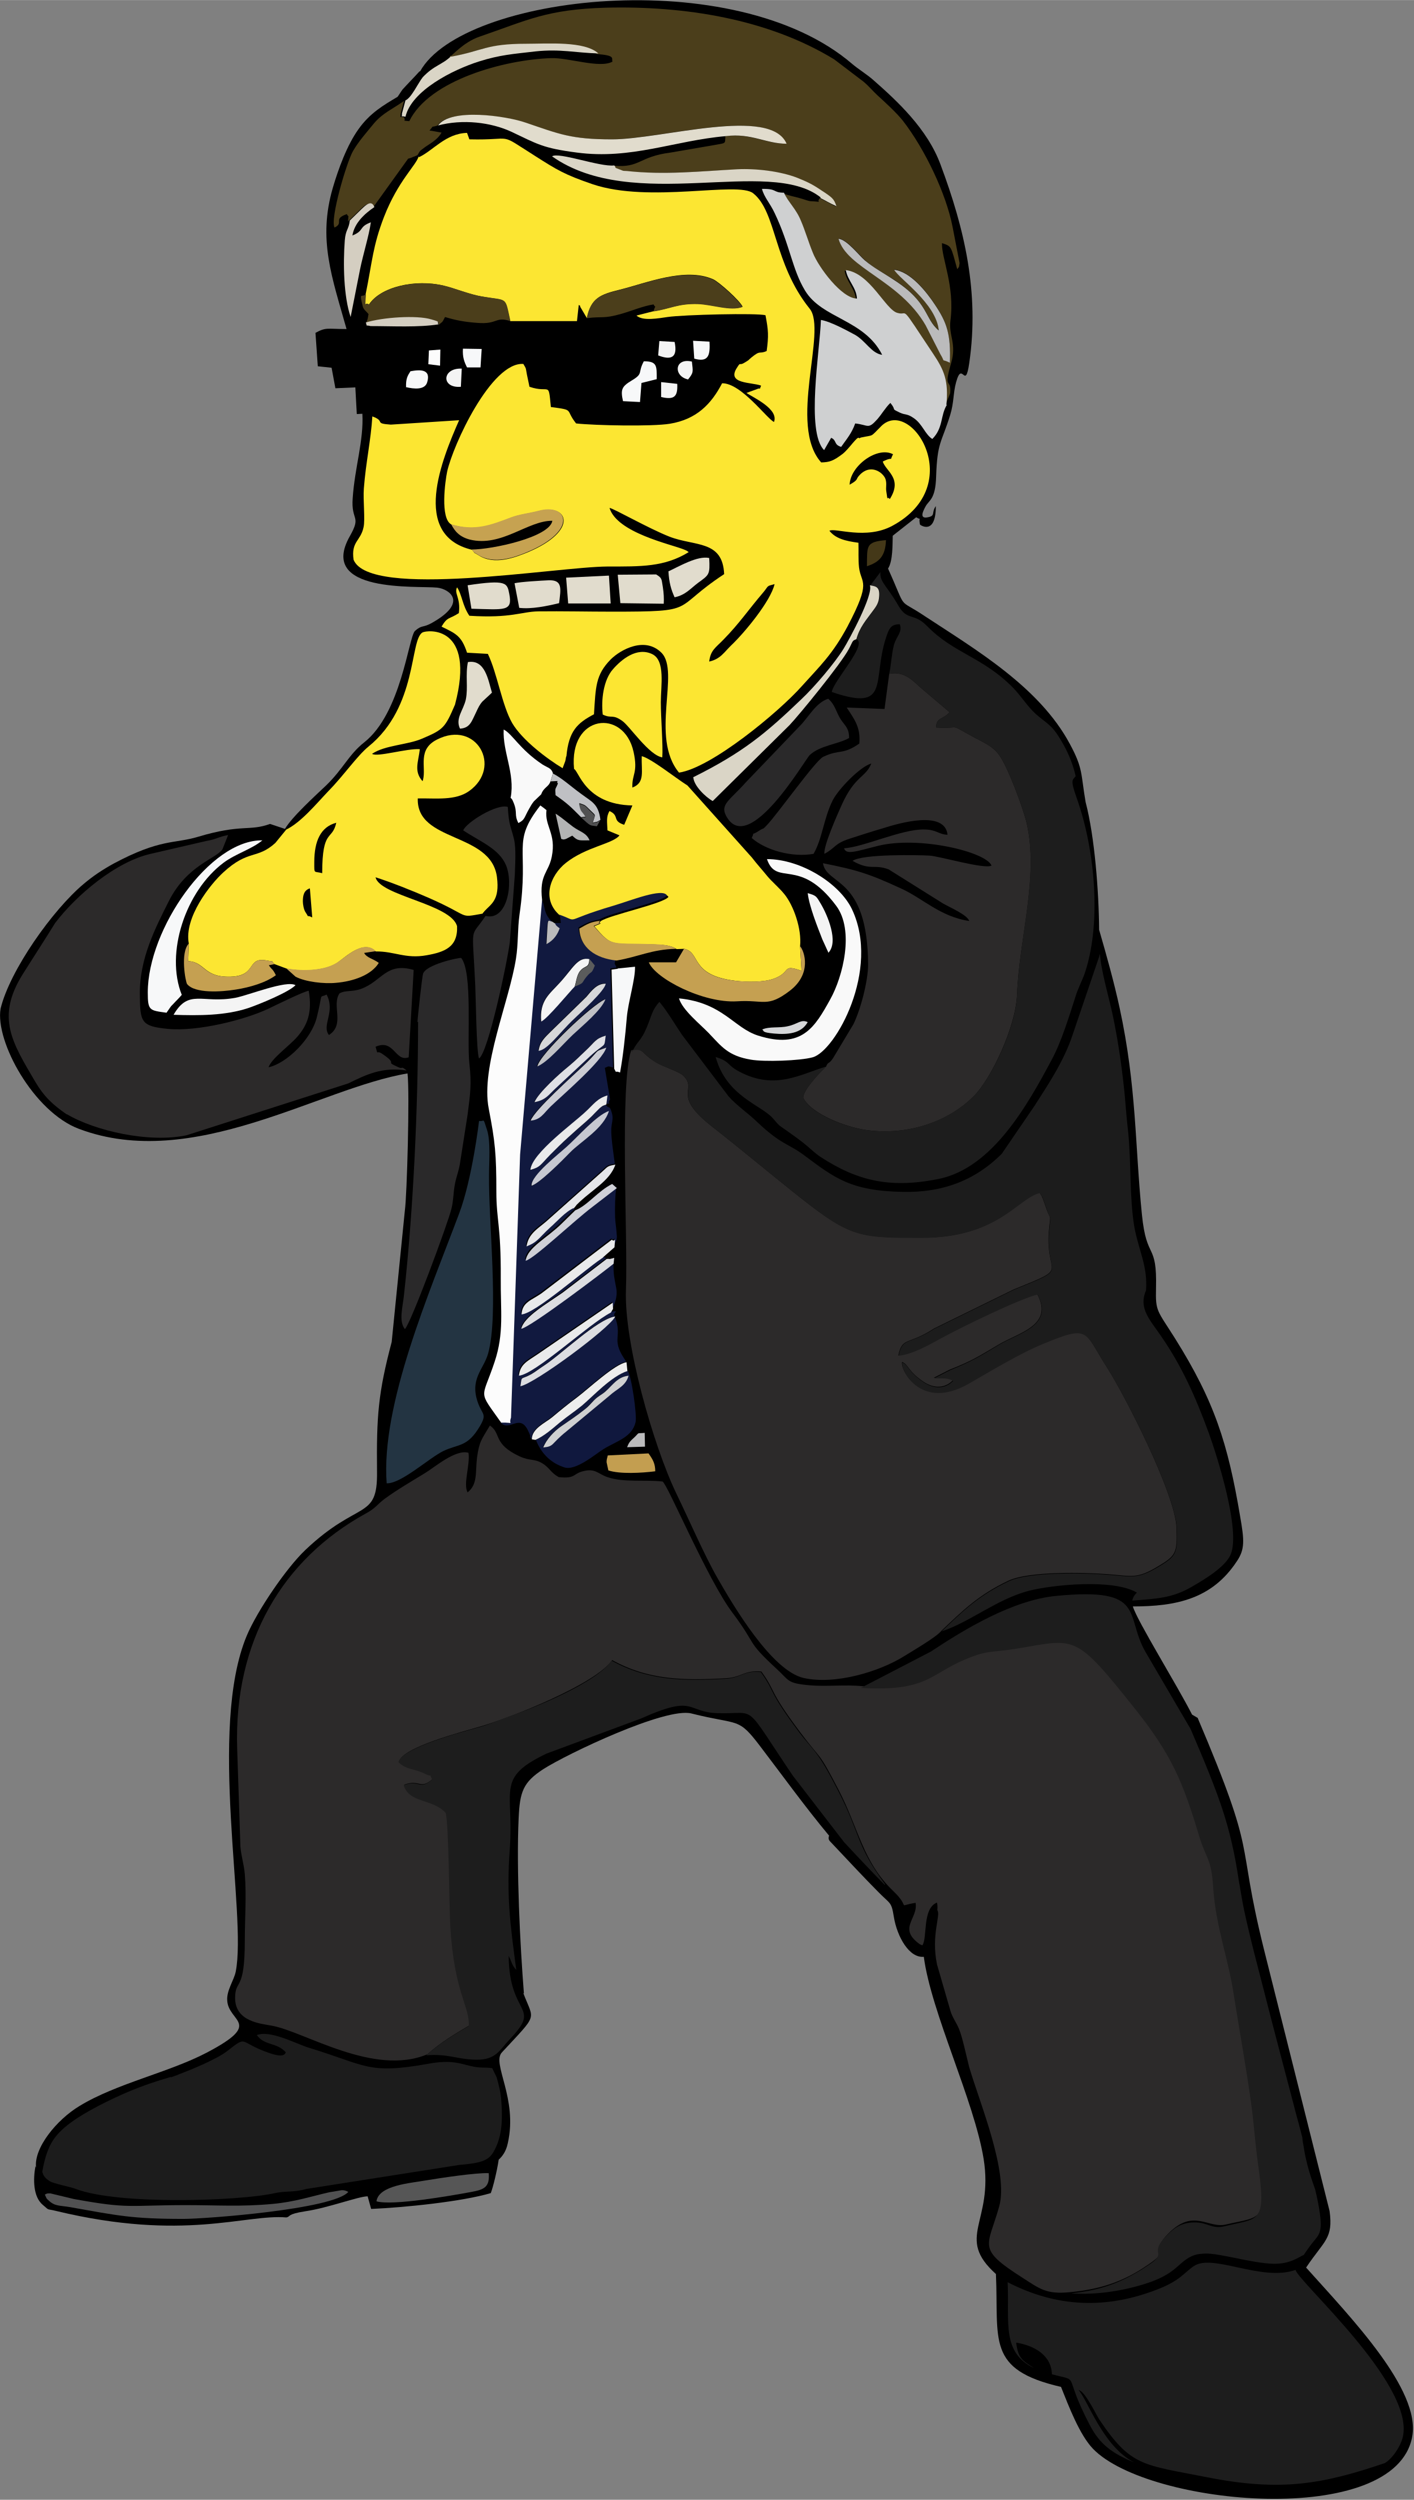<?xml version="1.0" encoding="UTF-8"?>
<!DOCTYPE svg PUBLIC "-//W3C//DTD SVG 1.1//EN" "http://www.w3.org/Graphics/SVG/1.1/DTD/svg11.dtd">
<!-- Creator: CorelDRAW -->
<svg xmlns="http://www.w3.org/2000/svg" xml:space="preserve" width="42.795mm" height="75.657mm" version="1.1" style="shape-rendering:geometricPrecision; text-rendering:geometricPrecision; image-rendering:optimizeQuality; fill-rule:evenodd; clip-rule:evenodd"
viewBox="0 0 48.23 85.26"
 xmlns:xlink="http://www.w3.org/1999/xlink"
 xmlns:xodm="http://www.corel.com/coreldraw/odm/2003">
 <rect x="0" y="0" width="48.23" height="85.26" fill="#808080" stroke="none"/>
 <defs>
  <style type="text/css">
   <![CDATA[
    .fil0 {fill:black}
    .fil12 {fill:#10183E}
    .fil6 {fill:#11193F}
    .fil5 {fill:#1C1C1C}
    .fil3 {fill:#1D1D1D}
    .fil7 {fill:#233442}
    .fil9 {fill:#2A292A}
    .fil1 {fill:#2C2A2A}
    .fil35 {fill:#443818}
    .fil4 {fill:#4B3E1B}
    .fil17 {fill:#515152}
    .fil19 {fill:#565656}
    .fil36 {fill:#5B5C5C}
    .fil34 {fill:#B3B4B4}
    .fil20 {fill:#BBBBBC}
    .fil29 {fill:#BFC0C4}
    .fil27 {fill:#C39E50}
    .fil14 {fill:#C5A051}
    .fil18 {fill:#C6A251}
    .fil30 {fill:#C6C8D1}
    .fil31 {fill:#CBCCD3}
    .fil8 {fill:#CFD0D1}
    .fil28 {fill:#CFD0D7}
    .fil22 {fill:#D4CEC1}
    .fil33 {fill:#D6D7D9}
    .fil16 {fill:#DAD5C6}
    .fil26 {fill:#DCDDE1}
    .fil32 {fill:#DFE0E5}
    .fil13 {fill:#E1DCCD}
    .fil25 {fill:#E5E6E9}
    .fil24 {fill:#E9EAEB}
    .fil23 {fill:#EDEDED}
    .fil21 {fill:#F4F4F4}
    .fil15 {fill:#F7F8F9}
    .fil11 {fill:#F9F9F9}
    .fil2 {fill:#FCE632}
    .fil10 {fill:#FCFCFC}
   ]]>
  </style>
 </defs>
 <g id="Camada_x0020_1">
  <g id="_2015437118896">
   <path class="fil0" d="M1.23 73.93c-0.08,-0.67 0.7,-1.63 1.48,-2.1 1.26,-0.77 3.04,-1.14 4.34,-1.82 1.96,-1.03 0.73,-1.03 0.7,-1.79 -0.02,-0.34 0.23,-0.68 0.29,-0.97 0.39,-1.95 -0.96,-8.28 0.38,-11.47 0.35,-0.83 1.34,-2.3 2.01,-2.93 1.81,-1.71 2.45,-0.99 2.43,-2.65 -0.02,-1.91 0.04,-2.69 0.5,-4.43l0.45 -4.49c0.07,-0.5 0.17,-3.99 0.09,-4.67 -3,0.5 -7.31,3.36 -11.21,1.89 -1.54,-0.58 -2.86,-2.98 -2.67,-4.1 0.32,-1.32 1.79,-3.38 2.83,-4.25 0.33,-0.28 0.65,-0.49 1.03,-0.7 1.59,-0.85 2.07,-0.67 2.87,-0.91 1.5,-0.45 1.75,-0.18 2.46,-0.44l0.51 0.17c0.23,-0.4 1.02,-1.12 1.4,-1.48 0.59,-0.57 0.77,-1.05 1.3,-1.47 1.26,-0.99 1.51,-3.55 1.73,-3.8 0.25,-0.22 0.26,-0.1 0.57,-0.27 1.29,-0.72 0.58,-1.17 0.19,-1.21 -0.69,-0.07 -4.08,0.2 -2.98,-1.75 0.41,-0.72 0.04,-0.51 0.1,-1.3 0.07,-1.05 0.38,-1.96 0.33,-2.88l-0.19 0.01c-0.02,-0.3 -0.03,-0.61 -0.05,-0.91 -0.23,0.01 -0.45,0.02 -0.68,0.03 -0.04,-0.23 -0.09,-0.47 -0.13,-0.7 -0.16,-0.02 -0.31,-0.03 -0.47,-0.05 -0.03,-0.38 -0.05,-0.76 -0.08,-1.14 0.37,-0.2 0.39,-0.13 1.06,-0.13 -0.5,-1.78 -0.98,-3.05 -0.47,-4.81 0.19,-0.65 0.49,-1.47 0.88,-2.01 0.39,-0.55 0.86,-0.82 1.33,-1.1 0.06,-0.08 0.11,-0.17 0.17,-0.25 0.19,-0.21 0.39,-0.41 0.58,-0.62l0.02 0c1.44,-2.6 10.72,-3.71 14.74,-0.25 0.2,0.17 0.52,0.37 0.71,0.54 0.82,0.72 1.85,1.67 2.3,2.89 0.82,2.19 1.33,4.37 0.98,6.77 -0.14,0.97 -0.24,-0.12 -0.45,0.66 -0.1,0.36 -0.07,0.69 -0.2,1.11 -0.3,0.97 -0.44,0.91 -0.48,2.1 -0.02,0.79 -0.25,0.81 -0.36,1.02 -0.07,0.13 -0.24,0.44 0.08,0.37 0.27,-0.05 0.11,-0.16 0.27,-0.38 0,1.02 -0.54,0.64 -0.54,0.63 -0.07,-0.34 0.1,-0.11 -0.13,-0.25l-0.8 0.63c-0.01,0.28 0.01,0.86 -0.16,1.12 0.68,1.51 0.28,0.97 1.25,1.62 1.75,1.15 3.91,2.42 4.95,4.36 0.46,0.85 0.37,1.01 0.54,1.99 0.31,1.18 0.45,3.06 0.46,4.35 0.26,0.9 0.51,1.79 0.7,2.67 0.58,2.68 0.52,4.68 0.76,7.05 0.16,1.59 0.52,0.91 0.48,2.51 -0.02,0.8 0.04,0.74 0.65,1.71 1.34,2.14 1.8,3.57 2.22,6.07 0.14,0.81 0.17,1.12 -0.12,1.54 -0.84,1.27 -2.05,1.53 -3.54,1.53 0.15,0.5 1.49,2.65 2.02,3.69l0.19 0.11c2.08,4.9 1.29,3.96 2.25,7.85l2.25 8.97c0.13,0.95 -0.18,1 -0.8,1.93 1.52,1.7 3.91,4.16 3.62,5.76 -0.56,3.15 -9,2.38 -10.89,0.42 -0.46,-0.48 -0.83,-1.46 -1.09,-2.11 -2.56,-0.59 -2.12,-1.59 -2.22,-3.85 -1.4,-1.26 -0.07,-1.76 -0.42,-3.93 -0.32,-1.98 -1.79,-4.99 -2.04,-6.89 -0.5,0.05 -0.91,-0.69 -1.02,-1.35 -0.09,-0.56 -0.11,-0.42 -0.58,-0.91 -0.36,-0.36 -0.98,-1.02 -1.6,-1.68 -0.05,-0.05 -0.06,-0.12 -0.03,-0.19 -0.84,-1.01 -1.61,-2.08 -2.32,-3.01 -0.8,-1.06 -0.71,-0.74 -2.38,-1.16 -0.88,-0.22 -4.24,1.38 -5.05,1.9 -0.69,0.45 -0.8,0.77 -0.84,1.68 -0.08,1.72 0.05,4.33 0.18,5.97l-0.02 -0.01c0.36,0.96 0.53,0.66 -0.73,2.02 -0.36,0.38 0.55,1.56 0.2,3.1 -0.06,0.28 -0.18,0.44 -0.31,0.56 -0.06,0.4 -0.19,0.93 -0.27,1.14 -0.98,0.29 -2.93,0.49 -4.08,0.54l-0.12 -0.43c-0.31,-0 -1.36,0.4 -2.13,0.51 -0.64,0.1 -0.49,0.18 -0.64,0.21 -1.4,-0.12 -3.49,0.83 -7.85,-0.22 -0.37,-0.09 -0.21,-0 -0.45,-0.2 -0.35,-0.28 -0.34,-0.9 -0.26,-1.33z"/>
   <path class="fil1" d="M14.56 70.08c0.45,-0.41 0.99,-0.73 1.45,-1 0.03,-0.7 -0.5,-1.12 -0.63,-3.37 -0.04,-0.69 -0.05,-3.55 -0.16,-3.9 -0.45,-0.49 -1.25,-0.32 -1.43,-0.94 0.53,-0.2 0.54,0.19 0.97,-0.2 -0.13,-0.27 0.06,-0.04 -0.24,-0.19 -0.36,-0.18 -0.66,-0.13 -0.91,-0.4 0.13,-0.49 2.11,-1 2.79,-1.2 1.03,-0.3 3.92,-1.44 4.48,-2.26 1.23,0.68 2.41,0.7 3.87,0.62 0.56,-0.03 0.61,-0.28 1.22,-0.23 0.52,0.72 0.21,0.58 1.3,2.04 0.81,1.08 0.61,0.61 1.34,2.01 0.67,1.29 0.82,2.44 1.85,3.43 0.65,0.62 0.07,0.52 0.77,0.41 0.09,0.55 -0.62,0.86 0.14,1.41l0.09 0.04c0.18,-0.25 -0.01,-1.26 0.5,-1.46 0.02,0.1 0.02,0.18 0.01,0.26 0.13,0.16 -0.22,0.84 -0.01,1.85l0.46 1.59c0.06,0.21 0.21,0.41 0.29,0.61 0.12,0.29 0.24,0.88 0.35,1.31 0.37,1.25 1.35,3.59 1.02,4.75 -0.39,1.39 -0.78,1.42 0.8,2.43 0.58,0.37 0.8,0.57 1.61,0.49 1.16,-0.11 1.95,-0.41 2.83,-1.05 0.54,-0.4 -0.1,-0.32 0.54,-0.96 0.86,-0.86 1.34,-0.15 1.96,-0.3 1.19,-0.28 1.44,-0.06 1.13,-2.19 -0.1,-0.68 -0.14,-1.3 -0.22,-1.96 -0.15,-1.19 -0.41,-2.55 -0.6,-3.76 -0.19,-1.21 -0.62,-2.3 -0.7,-3.64 -0.07,-0.99 -0.24,-0.95 -0.47,-1.73 -0.57,-1.87 -0.94,-2.79 -2.19,-4.36 -2.08,-2.6 -2.01,-2.4 -4.04,-2.06 -0.93,0.15 -0.97,0.03 -1.81,0.39 -1.15,0.49 -1.27,1.08 -3.51,0.95 -0.59,-0.06 -1.2,0.02 -1.79,-0.03 -0.79,-0.07 -0.69,-0.16 -1.13,-0.56 -1.07,-0.99 -0.64,-0.76 -1.51,-1.92 -0.85,-1.13 -2.21,-4.38 -2.38,-4.47 -0.61,-0.07 -1.32,0.04 -1.88,-0.15 -0.32,-0.11 -0.41,-0.3 -0.8,-0.21 -0.4,0.09 -0.26,0.27 -0.86,0.21 -0.29,-0.16 -0.3,-0.31 -0.56,-0.47 -0.28,-0.17 -0.41,-0.07 -0.78,-0.24 -0.92,-0.43 -0.61,-0.78 -1.01,-1.05 -0.29,0.49 -0.36,0.53 -0.44,1.1 -0.06,0.5 0.03,0.9 -0.32,1.18 -0.16,-0.28 0.09,-0.93 0.03,-1.35 -0.44,-0.13 -1.15,0.49 -1.48,0.69 -0.39,0.24 -0.96,0.57 -1.38,0.88 -0.28,0.21 -0.29,0.31 -0.66,0.51 -2.81,1.55 -4.49,4.34 -4.37,8.02l0.11 3.34c0.03,0.33 0.12,0.59 0.15,0.93 0.06,0.73 0,1.53 0,2.27 0,1.76 -0.32,1.3 -0.33,1.93 -0.02,0.84 0.89,0.9 1.25,0.97 1.12,0.2 3.48,1.75 5.32,0.97z"/>
   <path class="fil1" d="M32.11 55.62c0.7,-0.66 1.25,-1.22 2.29,-1.71 0.71,-0.33 2.61,-0.28 3.38,-0.22 0.82,0.06 0.99,0.17 1.69,-0.25 0.64,-0.38 0.69,-0.46 0.66,-1.33 -0.04,-1.15 -1.75,-4.5 -2.37,-5.47 -0.81,-1.26 -0.58,-1.5 -2.2,-0.82 -0.83,0.34 -1.76,0.91 -2.52,1.35 -1.65,0.95 -2.35,-0.49 -2.27,-0.72 0.23,0.1 0.18,0.3 0.72,0.67 0.37,0.25 0.74,0.23 1.01,-0.04 -0.19,-0.12 -0.37,-0.08 -0.65,-0.09l0.55 -0.28c0.74,-0.29 0.95,-0.43 1.66,-0.85 0.68,-0.41 1.89,-0.65 1.32,-1.72 -0.63,0.16 -2.53,1.08 -3.3,1.5 -0.4,0.22 -0.96,0.54 -1.44,0.59 0.14,-0.65 0.33,-0.34 1.22,-0.92l2.71 -1.33c2.05,-0.83 1.02,-0.39 1.22,-2.14 0.05,-0.45 0.04,-0.23 -0.09,-0.59l-0.13 -0.37c-0.01,-0.02 -0.03,-0.05 -0.03,-0.07l-0.08 -0.13c-0.75,0.17 -1.42,1.54 -4.03,1.53 -2.06,-0 -2.4,0 -4.1,-1.34 -1.05,-0.83 -2.07,-1.69 -3.02,-2.43 -1.45,-1.13 -0.48,-1.25 -1.01,-1.76 -0.13,-0.13 -0.68,-0.3 -0.91,-0.44 -0.56,-0.33 -0.41,-0.51 -0.86,-0.42 -0.4,1.16 -0.11,6.45 -0.18,8.16 -0.07,1.83 0.94,5.33 1.71,6.94 0.47,0.97 0.95,2.09 1.4,2.88 0.56,0.98 1.86,3.18 2.95,3.43 1.07,0.24 2.58,-0.21 3.44,-0.75 0.27,-0.17 1.1,-0.65 1.26,-0.86z"/>
   <path class="fil2" d="M24.19 22.56c0.05,-0.39 0.21,-0.46 0.49,-0.75 0.54,-0.55 0.86,-1.03 1.34,-1.59 0.22,-0.26 0.1,-0.22 0.4,-0.3 -0.13,0.57 -1,1.63 -1.47,2.08 -0.26,0.25 -0.37,0.47 -0.75,0.56zm5.92 -6.82c0.1,0.33 0.69,0.57 0.24,1.28 -0.1,-0.13 -0.06,0.15 -0.12,-0.27 -0.02,-0.13 0.02,-0.24 -0.02,-0.39 -0.05,-0.21 -0.47,-0.56 -0.86,-0.19 -0.2,0.19 -0.02,0.16 -0.37,0.36 0.02,-0.64 0.94,-1.32 1.48,-1.04 -0.15,0.3 0.07,0.04 -0.35,0.25zm-15.83 -10.41c-0.08,0.3 -0.7,0.83 -1.18,2.06 -0.39,1.01 -0.4,1.53 -0.63,2.65 -0.03,0.58 -0.03,0.21 0.11,0.35 0.4,-0.62 1.6,-0.88 2.55,-0.65 0.35,0.08 0.88,0.3 1.3,0.37 0.89,0.16 0.78,-0.02 0.97,0.84l2.28 -0 0.06 -0.55c0.05,0.02 0.05,0.03 0.05,0.06l0.23 0.39c0.14,-0.7 0.47,-0.81 1.11,-0.97 0.9,-0.22 2.23,-0.78 3.19,-0.36 0.19,0.08 0.92,0.73 1.01,0.94 -0.41,0.15 -1.01,-0.08 -1.52,-0.1 -0.68,-0.02 -0.96,0.17 -1.51,0.25l-0.59 0.15c0.21,0.2 0.77,0.09 1.06,0.05 0.54,-0.08 3.07,-0.14 3.34,-0.06 0.1,0.52 0.11,0.7 0.04,1.22 -0.27,0.12 -0.19,-0.05 -0.52,0.22 -0.16,0.13 -0.01,0.04 -0.24,0.18 -0.2,0.12 -0.11,-0.06 -0.26,0.18 -0.35,0.55 0.51,0.48 0.83,0.6 -0.09,0.21 0.05,0.03 -0.17,0.13l-0.33 0.12c0.24,0.16 1.11,0.55 0.94,0.99 -0.24,-0.11 -1.12,-1.33 -1.77,-1.32 -0.37,0.71 -0.87,1.23 -1.78,1.38 -0.6,0.1 -2.56,0.06 -3.2,-0.01 -0.39,-0.49 -0.03,-0.45 -0.86,-0.56 -0.09,-0.91 -0.02,-0.45 -0.73,-0.69l-0.09 -0.43c-0.04,-0.21 -0.01,-0.17 -0.12,-0.35 -1.09,-0.07 -2.4,2.76 -2.6,3.68 -0.06,0.29 -0.25,1.6 0.15,1.8 0.81,0.25 1.36,0.02 2.02,-0.23 0.31,-0.12 0.65,-0.15 0.95,-0.23 1.01,-0.27 1.39,0.66 -0.36,1.4 -0.46,0.19 -1.15,0.45 -1.68,0.11 -0.29,-0.18 -0.06,-0 -0.23,-0.19 -2.1,-0.5 -1.02,-3.1 -0.44,-4.42l-2.33 0.15c-0.6,-0.04 -0.16,-0.11 -0.63,-0.28 -0.05,0.82 -0.22,1.55 -0.29,2.46 -0.03,0.4 0.05,1.06 -0.01,1.32 -0.1,0.48 -0.43,0.48 -0.34,1.11 0.55,1.35 6.92,0.24 8.66,0.23 1.15,-0 1.94,0.02 2.77,-0.49 -0.05,-0.04 -0.04,-0.04 -0.16,-0.09 -0.44,-0.18 -2.29,-0.57 -2.54,-1.42 0.16,0.03 1.33,0.7 2.04,0.98 0.87,0.34 1.82,0.11 1.87,1.28 -1.84,1.21 -0.83,1.28 -3.82,1.28 -0.83,-0 -1.69,-0.02 -2.52,-0.01 -0.59,0.01 -0.91,0.24 -2.35,0.15 -0.24,-0.35 -0.25,-0.72 -0.42,-0.97 -0.11,0.21 0.13,0.36 0.06,0.88 -0.34,0.22 -0.38,0.11 -0.59,0.46 0.49,0.24 0.68,0.31 0.87,0.89l0.71 0.04c0.32,0.66 0.48,1.75 0.83,2.36 0.34,0.58 1.19,1.22 1.72,1.54l0.09 -0.24c0.02,-0.07 0.02,-0.15 0.04,-0.17 0.08,-0.86 0.37,-1.13 0.94,-1.43 0.06,-0.93 0.05,-1.34 0.57,-1.87 0.34,-0.34 1.17,-0.79 1.73,-0.23 0.65,0.65 -0.4,2.88 0.6,4.09 1.1,-0.16 3.4,-2.06 4.19,-2.95 0.61,-0.68 1.04,-1.07 1.56,-2.04 0.83,-1.58 0.46,-1.43 0.39,-2.01 -0.03,-0.27 -0.01,-0.56 -0.02,-0.84 -0.44,-0.06 -0.78,-0.14 -0.99,-0.41 0.19,-0.11 1.25,0.32 2.15,-0.17 2.57,-1.39 0.63,-4.4 -0.38,-3.4 -0.4,0.4 -0.23,0.29 -0.69,0.39 -0.02,0 -0.06,0.04 -0.07,0.02 -0.05,-0.09 -0.34,0.37 -0.56,0.54 -0.33,0.25 -0.45,0.28 -0.73,0.29 -1.14,-1.27 0.21,-4.49 -0.39,-5.24 -1.24,-1.54 -1.13,-3.31 -1.93,-3.94 -0.52,-0.42 -3.53,0.35 -5.48,-0.31 -0.96,-0.33 -1.2,-0.48 -1.97,-0.97 -1.31,-0.83 -0.65,-0.52 -2.23,-0.56l-0.08 -0.22c-0.73,0.02 -1.15,0.6 -1.64,0.83z"/>
   <path class="fil3" d="M30.19 64.27c-1.01,-1.37 -0.83,-1.7 -1.6,-3.19 -0.22,-0.42 -0.36,-0.7 -0.6,-1.07 -0.24,-0.37 -0.48,-0.59 -0.74,-0.94 -1.09,-1.46 -0.78,-1.32 -1.3,-2.04 -0.6,-0.06 -0.66,0.2 -1.22,0.23 -1.45,0.08 -2.63,0.06 -3.87,-0.62 -0.52,0.76 -2.64,1.61 -3.49,1.9 -0.34,0.12 -0.62,0.25 -0.99,0.36 -0.68,0.19 -2.66,0.71 -2.79,1.2 0.25,0.26 0.55,0.22 0.91,0.4 0.29,0.15 0.1,-0.08 0.24,0.19 -0.43,0.39 -0.44,-0.01 -0.97,0.2 0.19,0.62 0.98,0.45 1.43,0.94 0.11,0.35 0.12,3.21 0.16,3.9 0.14,2.26 0.66,2.68 0.63,3.37 -0.46,0.27 -1,0.59 -1.45,1 0.75,-0.06 1.05,0.14 1.7,0.15 0.68,0.01 0.8,-0.33 1.14,-0.69 1.12,-1.17 -0.01,-0.76 -0.03,-2.85 0.11,0.2 0.09,0.29 0.26,0.48 -0.21,-1.58 -0.34,-2.52 -0.22,-4.16 0.14,-1.99 -0.49,-2.39 1.25,-3.22l3.23 -1.2c1.86,-0.83 1.52,-0.22 2.59,-0.18 1.41,0.05 0.84,-0.45 2.58,2.13l1.75 2.27c0.54,0.58 1.06,1.13 1.39,1.46z"/>
   <path class="fil3" d="M44.47 76.91c0.12,-0.18 0.24,-0.35 0.35,-0.48l0.04 -0.05c0.14,-0.17 0.24,-0.3 0.16,-0.88 -0.03,-0.22 -0.08,-0.49 -0.16,-0.82 -0.15,-0.42 -0.31,-0.91 -0.39,-1.44 -0.02,-0.11 -0.04,-0.22 -0.05,-0.34 -0.07,-0.28 -0.15,-0.58 -0.24,-0.9l-0.05 -0.2c-0.22,-0.84 -0.48,-1.82 -0.73,-2.78 -0.24,-0.94 -0.47,-1.82 -0.63,-2.45 -0.16,-0.64 -0.26,-1.07 -0.33,-1.4 -0.07,-0.33 -0.11,-0.59 -0.16,-0.89l-0.01 -0.04c-0.09,-0.6 -0.22,-1.4 -0.51,-2.33 -0.28,-0.9 -0.71,-1.91 -1.15,-2.94l-1.54 -2.63c-0.72,-1.26 0.06,-2.21 -3.04,-1.91 -1.48,0.14 -3.12,1.13 -4.28,1.9l-2.39 1.24c2.24,0.13 2.36,-0.46 3.51,-0.95 0.84,-0.36 0.88,-0.24 1.81,-0.39 2.03,-0.34 1.97,-0.54 4.04,2.06 1.25,1.57 1.63,2.49 2.19,4.36 0.24,0.78 0.41,0.73 0.47,1.73 0.09,1.34 0.52,2.43 0.7,3.64 0.19,1.21 0.44,2.57 0.6,3.76 0.09,0.67 0.13,1.28 0.22,1.96 0.31,2.12 0.06,1.9 -1.13,2.19 -0.45,0.11 -0.56,-0.14 -1.05,-0.13 -0.44,0.01 -0.68,0.2 -0.91,0.43 -0.65,0.65 -0,0.56 -0.54,0.96l-0.21 0.14c-0.15,0.1 -0.17,0.11 -0.31,0.19 -0.7,0.41 -1.36,0.61 -2.22,0.7 0.43,0.03 0.91,0.01 1.37,-0.06 0.55,-0.08 1.06,-0.22 1.43,-0.36 0.5,-0.19 0.74,-0.41 0.93,-0.58 0.08,-0.07 0.15,-0.13 0.23,-0.18 0.15,-0.1 0.31,-0.16 0.5,-0.17 0.18,-0.02 0.39,0 0.66,0.05 0.15,0.03 0.33,0.06 0.52,0.1 0.43,0.09 0.9,0.18 1.25,0.19 0.47,0.01 0.74,-0.13 1,-0.28z"/>
   <path class="fil3" d="M36.79 81.52c0.21,0.02 0.58,0.81 0.71,1.01 1.08,1.61 1.49,1.53 3.66,1.96 2.53,0.5 3.95,0.24 6.07,-0.48 0.23,-0.12 0.57,-0.58 0.63,-0.95 0.32,-1.8 -3.57,-5.23 -3.67,-5.64 -1.16,0.41 -2.83,-0.57 -3.47,-0.13 -0.34,0.23 -0.46,0.49 -1.23,0.79 -1.76,0.69 -3.45,0.62 -5.12,-0.24 0.06,1.39 -0.21,2.39 0.9,2.93 -0.39,-0.26 -0.54,-0.32 -0.61,-0.87 0.62,0.1 1.2,0.43 1.22,1.08 1.02,0.27 0.33,-0.11 1.29,1.73 0.35,0.67 0.76,0.96 1.52,1.28 -1.09,-0.56 -1.6,-2.17 -1.91,-2.48z"/>
   <path class="fil4" d="M32.4 12.36c-0.35,-0.17 -0.11,0.05 -0.33,-0.3l-0.5 -0.98c-0.89,-1.54 -2.69,-1.94 -2.97,-2.95 0.29,0.03 0.7,0.56 0.9,0.74 0.3,0.27 0.64,0.44 1,0.67 1.19,0.78 1.02,1.3 1.52,1.72 -0.08,-0.91 -1.36,-1.77 -1.52,-2.07 0.56,0.06 1.11,0.77 1.37,1.16 0.44,0.66 0.56,1.05 0.53,2zm-18.41 -6.97l0.25 -0.1c0.1,-0.16 0.04,-0.11 0.21,-0.24 0.18,-0.14 0.46,-0.26 0.61,-0.53l-0.33 -0.06 -0.08 -0.01c0.17,-0.2 0.02,-0.09 0.27,-0.17 0.42,-0.6 2.32,-0.32 2.99,-0.1 1.15,0.39 1.55,0.57 2.95,0.57 1.69,0 5.41,-1.14 5.95,0.15 -0.71,0 -1.2,-0.37 -2.07,-0.26 -0.01,0.27 0.03,0.23 -0.35,0.3l-1.51 0.26c-1.11,0.14 -1.03,0.53 -1.95,0.45 0.11,0.11 -0.08,0.04 0.22,0.15 0.13,0.05 0.08,0.03 0.21,0.04 1.29,0.13 2.49,0 3.77,-0.06 0.66,-0.03 1.47,0.06 2.04,0.29 0.32,0.13 0.5,0.21 0.78,0.4 0.43,0.28 0.47,0.3 0.56,0.57 -0.21,-0.1 -0.37,-0.2 -0.55,-0.28 -0.14,0.17 0.16,0.12 -0.3,0.1 -0.08,-0 -0.22,-0.06 -0.33,-0.09 -0.27,-0.08 -0.37,-0.08 -0.63,-0.18 0.14,0.32 0.41,0.53 0.58,0.96 0.14,0.35 0.26,0.75 0.41,1.1 0.2,0.48 0.98,1.54 1.5,1.55 -0.03,-0.37 -0.33,-0.61 -0.38,-0.97 0.83,0.1 1.35,1.35 1.76,1.46 0.41,0.11 0.02,-0.41 1.23,1.41 0.36,0.55 0.52,0.91 0.44,1.73l0.17 -0.42c0.05,-0.54 -0.25,-0.08 0.03,-1.02 0.2,-0.68 -0.09,-0.93 -0.02,-1.47 0.15,-1.17 -0.31,-2.12 -0.29,-2.63 0.33,0.11 0.3,0.09 0.52,0.89 0.08,-0.12 0.05,-0.02 0.08,-0.21l-0.24 -1.24c-0.22,-1.13 -0.94,-2.64 -1.69,-3.61 -0.23,-0.29 -0.64,-0.66 -0.88,-0.88 -0.15,-0.14 -0.31,-0.33 -0.47,-0.46l-1 -0.76c-2.26,-1.38 -5.11,-1.83 -7.8,-1.76 -2.01,0.06 -2.64,0.42 -4.3,0.99 -0.55,0.19 -0.95,0.67 -0.97,0.65 -0.01,-0.02 -0.04,0.03 -0.05,0.05 1.08,-0.2 1.19,-0.44 2.55,-0.44 0.76,0 2,-0.1 2.47,0.33 0.66,0.05 0.5,0.14 0.54,0.26 -0.43,0.24 -1.5,-0.14 -2.09,-0.12 -1.59,0.05 -4.16,0.75 -4.84,2.15 -0.28,-0.03 -0.1,0.02 -0.18,-0.13 -0.22,-0.06 -0.1,0.09 -0.12,-0.11l0.12 -0.45c-0.41,0.29 -0.72,0.41 -1.02,0.76 -0.27,0.33 -0.53,0.62 -0.72,0.95 -0.21,0.36 -0.79,2.31 -0.63,2.61 0.34,-0.17 -0.07,-0.29 0.42,-0.46 0.07,0.15 0.06,-0.06 0.04,0.25l0.41 -0.4c0.15,-0.14 0.34,-0.33 0.44,-0.07l1.2 -1.67z"/>
   <path class="fil5" d="M21.54 35.83c0.45,-0.09 0.3,0.09 0.86,0.42 0.23,0.14 0.78,0.3 0.91,0.44 0.52,0.51 -0.44,0.63 1.01,1.76 0.95,0.74 1.97,1.6 3.02,2.43 1.7,1.35 2.04,1.34 4.1,1.34 2.61,0 3.28,-1.36 4.03,-1.53l0.08 0.13c0.01,0.02 0.02,0.05 0.03,0.07l0.13 0.37c0.12,0.36 0.14,0.14 0.09,0.59 -0.21,1.75 0.83,1.31 -1.22,2.14l-2.71 1.33c-0.89,0.57 -1.08,0.27 -1.22,0.92 0.48,-0.05 1.04,-0.37 1.44,-0.59 0.77,-0.42 2.67,-1.34 3.3,-1.5 0.57,1.07 -0.64,1.31 -1.32,1.72 -0.7,0.42 -0.92,0.56 -1.66,0.86l-0.55 0.28c0.28,0.01 0.46,-0.03 0.65,0.09 -0.27,0.27 -0.64,0.29 -1.01,0.04 -0.54,-0.37 -0.5,-0.57 -0.72,-0.67 -0.08,0.23 0.62,1.67 2.27,0.72 0.77,-0.44 1.7,-1.01 2.52,-1.35 1.62,-0.67 1.39,-0.44 2.2,0.82 0.62,0.97 2.33,4.32 2.37,5.47 0.03,0.87 -0.02,0.95 -0.66,1.33 -0.7,0.41 -0.87,0.31 -1.69,0.25 -0.76,-0.06 -2.67,-0.11 -3.38,0.22 -1.04,0.49 -1.59,1.04 -2.29,1.71 0.95,-0.31 1.87,-1.09 2.96,-1.38 0.81,-0.21 2.9,-0.42 3.7,0.06 -0.13,0.11 -0.15,0.24 -0.16,0.27 0.84,-0.06 1.38,-0.09 2.03,-0.47 0.4,-0.23 1.16,-0.68 1.33,-1.11 0.34,-0.83 -0.47,-3.36 -0.74,-4.11 -0.47,-1.29 -0.94,-2.32 -1.63,-3.32 -0.37,-0.55 -0.79,-0.95 -0.52,-1.57 0.06,-0.84 -0.25,-1.35 -0.4,-2.17 -0.17,-1.04 -0.1,-2.16 -0.21,-3.24 -0.03,-0.27 -0.06,-0.55 -0.08,-0.82 -0.02,-0.25 -0.04,-0.5 -0.07,-0.75 -0.09,-0.83 -0.21,-1.62 -0.38,-2.43 -0.12,-0.56 -0.4,-1.52 -0.43,-2.06 -0.01,0.02 -0.02,0.03 -0.02,0.06l-0.92 2.71c-0.3,0.9 -0.85,1.71 -1.29,2.4l-1.12 1.64c-0.93,0.93 -2.05,1.33 -3.38,1.3 -1.77,-0.03 -2.33,-0.48 -3.35,-1.24 -0.56,-0.42 -0.79,-0.36 -1.62,-1.15 -0.3,-0.29 -0.7,-0.56 -0.97,-0.87l-1.59 -2.1c-0.26,-0.39 -0.54,-0.86 -0.77,-1.12 -0.25,0.28 -0.26,0.46 -0.41,0.82 -0.22,0.55 -0.33,0.48 -0.52,0.89z"/>
   <path class="fil1" d="M28.17 36.38c-0.02,0.02 -0.05,0.02 -0.05,0.05 -0.01,0.03 -0.04,0.04 -0.05,0.05 -0.19,0.19 -0.7,0.74 -0.67,0.97 0.29,0.55 1.44,0.99 2.14,1.09 1.42,0.2 2.81,-0.28 3.68,-1.16 0.57,-0.57 1.42,-2.32 1.47,-3.45 0.07,-1.93 0.75,-4.01 0.33,-5.85 -0.12,-0.52 -0.65,-1.94 -0.94,-2.33 -0.23,-0.32 -0.56,-0.44 -0.94,-0.65 -0.81,-0.44 -0.3,-0.24 -1.21,-0.29 0.01,-0.36 0.22,-0.25 0.46,-0.52l-0.92 -0.78c-0.3,-0.25 -0.59,-0.64 -1.14,-0.53l-0.16 1.2 -1.29 -0.05c0.26,0.4 0.48,0.67 0.43,1.23 -0.58,0.4 -0.66,0.18 -1.23,0.45 -0.27,0.13 -1.54,1.93 -1.93,2.34 -0.15,0.16 -0.08,0.07 -0.24,0.17 -0.36,0.24 -0.13,-0.03 -0.27,0.26 0.48,0.42 1.38,0.67 2.11,0.54 0.3,-0.52 0.34,-1.19 0.65,-1.82 0.19,-0.38 0.94,-1.16 1.32,-1.26 -0.2,0.49 -0.56,0.41 -1.01,1.41 -0.14,0.31 -0.63,1.41 -0.59,1.67 0.39,-0.21 0.33,-0.34 0.84,-0.51 0.34,-0.11 0.77,-0.25 1.15,-0.36 0.56,-0.18 2.12,-0.63 2.21,0.22 -0.31,-0.01 -0.37,-0.18 -0.8,-0.18 -0.75,-0.02 -2.09,0.61 -2.73,0.64 0.07,0.24 0.42,0.1 1.15,-0.08 1.4,-0.35 3.69,0.2 3.88,0.67 -0.23,0.14 -1.8,-0.33 -2.13,-0.34 -0.37,-0.02 -2.27,-0.06 -2.61,0.18 0.62,0.35 0.72,0.1 1.23,0.29l1.85 1.16c0.26,0.15 0.83,0.39 0.9,0.6 -0.98,-0.14 -1.6,-0.78 -2.31,-1.1 -1.1,-0.51 -1.52,-0.64 -2.68,-0.87 0.12,0.77 1.52,0.43 1.54,3.45 0,0.58 -0.26,1.55 -0.5,2.04l-0.69 1.15c-0.16,0.25 -0.17,0.09 -0.26,0.34z"/>
   <path class="fil1" d="M2.28 38c0.96,0.57 2.8,0.99 4.08,0.72l5.52 -1.77c0.61,-0.3 1.16,-0.57 1.99,-0.44 -0.23,-0.19 -0.09,-0.02 -0.3,-0.12 -0.49,-0.22 0.05,-0.05 -0.52,-0.44 -0.24,-0.17 -0.14,0.1 -0.24,-0.25 0.64,-0.28 0.66,0.53 1.13,0.36l0.17 -2.98c-0.94,-0.27 -1.08,0.38 -1.78,0.64 -0.31,0.12 -0.54,0.04 -0.75,0.16 -0.28,0.41 0.2,1.06 -0.36,1.42 -0.26,-0.33 0.23,-0.79 -0.08,-1.38 -0.28,0.14 -0.11,-0.13 -0.33,0.76 -0.18,0.76 -1.04,1.59 -1.65,1.72 0.1,-0.3 0.71,-0.73 0.98,-1.04 0.34,-0.39 0.52,-0.83 0.39,-1.57 -0.19,0.03 -1.16,0.51 -1.37,0.61 -0.8,0.38 -2.42,0.79 -3.44,0.69 -0.91,-0.09 -0.94,-0.23 -0.95,-1.16 -0.02,-1.24 0.54,-2.3 0.99,-3.2 0.62,-1.23 1.63,-1.45 1.83,-1.77l0.19 -0.48c-0.34,0.06 -0.38,0.14 -0.74,0.2l-1.9 0.44c-1.19,0.27 -2.54,1.41 -3.26,2.36 -0.37,0.6 -0.75,1.18 -1.12,1.77 -0.9,1.46 -0.34,2.31 0.44,3.64 0.31,0.52 0.59,0.78 1.08,1.12z"/>
   <path class="fil5" d="M1.45 74.09c0.02,0.1 0.08,0.2 0.24,0.3 0.16,0.1 0.67,0.18 0.9,0.27 1.46,0.55 5.54,0.41 6.74,0.15 0.45,-0.1 0.65,-0.02 1.11,-0.15l5.22 -0.82c0.65,-0.06 0.98,-0.11 1.17,-0.44 0.25,-0.43 0.33,-0.92 0.27,-1.73 -0.02,-0.31 -0.09,-0.57 -0.16,-0.82l-0.15 -0.31c-0.25,-0.04 -0.36,0 -0.62,-0.05 -0.44,-0.08 -0.7,-0.26 -1.57,-0.1 -2.06,0.37 -2.1,0.05 -4.07,-0.55 -0.45,-0.14 -1.31,-0.61 -1.77,-0.43 0.26,0.37 0.68,0.24 0.99,0.59 -0.03,0.03 -0.03,0.21 -0.57,0.02 -1.08,-0.37 -0.7,-0.63 -1.45,-0.05 -0.31,0.24 -1.14,0.6 -1.66,0.79l-0.01 0.01 -0.09 0.03c-0.05,0.02 -0.1,0.04 -0.14,0.05l-0.01 -0.01c-0.45,0.13 -0.91,0.28 -1.46,0.51 -0.65,0.28 -1.43,0.67 -1.91,1.02 -0.49,0.35 -0.69,0.65 -0.81,0.96 -0.1,0.25 -0.16,0.51 -0.2,0.76z"/>
   <path class="fil3" d="M29.68 19.96c0.22,0.05 0.36,0.05 0.31,0.45 -0.02,0.19 -0.15,0.33 -0.22,0.44 -0.21,0.29 -0.44,0.54 -0.55,0.95 0.37,0.19 -0.78,1.4 -0.85,1.8 2.02,0.69 1.37,-0.38 1.85,-1.85 0.11,-0.34 0.18,-0.46 0.47,-0.46 0.1,0.27 -0.11,0.39 -0.2,0.71 -0.08,0.3 -0.09,0.66 -0.16,0.98 0.55,-0.11 0.84,0.28 1.14,0.53l0.92 0.78c-0.24,0.27 -0.45,0.16 -0.46,0.52 0.9,0.05 0.4,-0.15 1.21,0.29 0.38,0.21 0.71,0.33 0.94,0.65 0.29,0.39 0.82,1.81 0.94,2.33 0.41,1.84 -0.26,3.92 -0.33,5.85 -0.04,1.13 -0.9,2.88 -1.47,3.45 -0.88,0.88 -2.27,1.36 -3.68,1.16 -0.7,-0.1 -1.85,-0.53 -2.14,-1.09 -0.03,-0.23 0.48,-0.77 0.67,-0.97 0.01,-0.01 0.04,-0.02 0.05,-0.05 0.01,-0.03 0.04,-0.03 0.05,-0.05 -0.84,0.24 -1.72,0.82 -2.95,0.17 -0.44,-0.23 -0.31,-0.35 -0.81,-0.5 0.37,1.35 1.57,1.64 1.96,2.1 0.24,0.28 0.18,0.21 0.49,0.43 0.22,0.16 0.38,0.27 0.58,0.43 0.2,0.16 0.34,0.31 0.55,0.45 1.26,0.82 2.37,1.08 4.02,0.75 1.84,-0.37 3.04,-2.52 3.88,-4.1 0.31,-0.58 0.58,-1.45 0.8,-2.14 0.07,-0.23 0.21,-0.51 0.29,-0.72 0.6,-1.7 0.38,-4.25 -0.25,-6.02 -0.24,-0.67 -0.14,-0.62 -0.04,-0.76 -0.12,-0.52 -0.31,-0.91 -0.53,-1.27 -0.3,-0.5 -0.46,-0.52 -0.83,-0.85 -0.28,-0.25 -0.49,-0.6 -0.78,-0.9 -1.04,-1.05 -2.01,-1.16 -2.93,-2.1 -0.46,-0.47 -0.67,-0.16 -0.98,-0.7 -0.39,-0.68 -0.64,-0.8 -0.61,-1.14l-0.34 0.45z"/>
   <path class="fil2" d="M10.57 30.3l0.08 0.99c-0.25,-0.13 -0.06,0.08 -0.23,-0.18 -0.06,-0.09 -0.09,-0.27 -0.09,-0.37 0,-0.21 0.04,-0.37 0.23,-0.44zm0.42 -0.52c-0.29,-0.08 -0.27,0.05 -0.27,-0.38 0,-0.72 0.22,-1.2 0.75,-1.34 -0.14,0.63 -0.48,0.18 -0.48,1.72zm-1.24 -1.47l-0.36 0.44c-0.63,0.57 -0.91,0.21 -1.77,1 -0.44,0.4 -1.35,1.54 -1.18,2.43l-0.02 0.6c0.59,0.03 0.51,0.56 1.45,0.53 0.92,-0.03 0.52,-0.69 1.24,-0.55 0.32,0.06 0.09,-0.03 0.25,0.12l0.43 0.16c0.55,0.1 1.27,0.07 1.69,-0.19 0.28,-0.18 0.91,-0.83 1.34,-0.4 0.63,-0.01 1.01,0.26 1.73,0.13 0.62,-0.11 1.07,-0.28 1.04,-0.99 -0.2,-0.76 -2.64,-1.04 -2.78,-1.67 0.56,0.18 1.26,0.46 1.81,0.7 1.48,0.65 0.99,0.69 1.84,0.54 0.01,-0.01 0.02,-0.05 0.03,-0.04 0,0.01 0.02,-0.03 0.03,-0.04 0.24,-0.26 0.53,-0.38 0.43,-1.17 -0.2,-1.54 -2.75,-1.17 -2.7,-2.68 0.65,-0.01 1.28,0.08 1.75,-0.25 1.15,-0.82 0.25,-2.44 -1.09,-1.76 -0.68,0.34 -0.37,0.93 -0.48,1.37 -0,0.01 -0.01,0.04 -0.02,0.05 -0.3,-0.34 -0.14,-0.65 -0.09,-1.09 -0.45,-0.03 -1.45,0.28 -1.63,0.16 0.44,-0.3 1.2,-0.3 1.71,-0.52 0.73,-0.31 0.78,-0.37 1.12,-1.16 0.72,-2.73 -0.95,-2.55 -1.11,-2.46 -0.44,0.25 -0.16,2.53 -1.84,3.89 -0.39,0.32 -0.85,0.99 -1.35,1.5 -0.43,0.45 -0.95,1.09 -1.47,1.34z"/>
   <path class="fil2" d="M19.57 26.22c0.17,0.04 0.37,1.22 2,1.25l-0.28 0.66c-0.43,-0.14 -0.14,-0.3 -0.5,-0.47 -0.12,0.2 -0.08,0.37 -0.07,0.66l0.41 0.17c-0.22,0.29 -1.14,0.39 -1.83,0.94 -0.54,0.43 -0.85,1.26 -0.18,1.81 0.76,0.27 0.02,0.24 1.85,-0.3 0.58,-0.17 1.68,-0.62 1.83,-0.35 -0.17,0.23 -1.98,0.61 -2.3,0.82 -0.17,0.15 0.2,0 -0.23,0.18 0.62,0.72 0.54,0.58 2.03,0.62 0.25,0.01 0.56,0.01 0.78,0.16l0.26 -0.01c0.57,0.12 0.18,0.9 1.74,1.09 0.41,0.05 0.95,0.05 1.28,-0.06 0.66,-0.22 0.27,-0.53 0.98,-0.28l-0.05 -0.84c0.06,-0.59 -0.22,-1.39 -0.54,-1.78 -0.17,-0.21 -0.43,-0.43 -0.57,-0.6 -0.17,-0.21 -0.37,-0.43 -0.53,-0.64l-2.2 -2.46c-0.41,-0.26 -1.25,-0.93 -1.56,-1 -0.02,0.53 0.12,0.9 -0.32,1.07 -0.02,-0.47 0.2,-0.49 0.04,-1.22 -0.33,-1.49 -2.21,-1.28 -2.03,0.58z"/>
   <path class="fil6" d="M20.98 44.9c-0.19,0.4 -2.72,2.27 -3.23,2.37 0.06,-0.38 -0.01,-0.19 0.37,-0.41 0.14,-0.08 0.26,-0.18 0.4,-0.27 0.6,-0.38 1.84,-1.61 2.46,-1.7zm-2.86 -4.46c-0.01,-0.35 0.94,-1.08 1.21,-1.33 0.37,-0.33 1,-1.06 1.43,-1.21 -0.18,0.59 -0.96,1.03 -1.32,1.41 -0.27,0.27 -1.06,1.07 -1.32,1.14zm2.55 -2.76c-0.15,0.06 -0.09,0.02 -0.22,0.12 -0,0 -0.15,0.15 -0.17,0.17 -0.12,0.13 -0.17,0.17 -0.3,0.29 -0.23,0.21 -0.39,0.34 -0.62,0.55 -0.19,0.17 -0.41,0.39 -0.6,0.58 -0.34,0.34 -0.34,0.43 -0.68,0.52 0.05,-0.57 1.46,-1.58 1.89,-1.99 0.26,-0.25 0.39,-0.46 0.74,-0.55l-0.04 0.32zm-2.59 0.54c0.15,-0.39 1.49,-1.56 1.86,-1.93 0.52,-0.51 0.28,-0.42 0.72,-0.56 -0.15,0.46 -1.44,1.57 -1.89,2 -0.25,0.24 -0.34,0.46 -0.69,0.49zm0.14 -0.63c0.14,-0.33 0.84,-0.96 1.15,-1.21 0.24,-0.2 0.36,-0.32 0.61,-0.56 0.31,-0.29 0.31,-0.39 0.67,-0.5 -0.06,0.46 0.02,0.2 -0.54,0.71l-1.17 1.09c-0.23,0.2 -0.33,0.4 -0.72,0.47zm0.09 -1.22c0.07,-0.41 1.9,-2.15 2.32,-2.29 -0.13,0.37 -0.79,0.91 -1.11,1.21 -0.35,0.32 -0.85,0.93 -1.21,1.08zm0.05 -0.53c0.04,-0.33 0.21,-0.46 0.44,-0.69l1.19 -1.16c0.17,-0.2 0.36,-0.46 0.66,-0.45 -0.03,0.25 -0.8,0.94 -1.08,1.2 -0.47,0.45 -0.9,1.06 -1.21,1.09zm1.23 -2.19c-0.17,0.17 -0.95,1.11 -1.14,1.19 -0.06,-0.72 0.28,-0.94 0.64,-1.33 0.44,-0.49 0.6,-0.89 1,-0.8l0.18 0.22c-0.12,0.33 -0.1,0.15 -0.29,0.39 -0.18,0.23 -0.05,0.2 -0.4,0.33zm-0.49 -2.42l0.03 0.25 -0.22 0c0.05,0.06 -0.01,0.06 0.17,0.18 -0.07,0.2 -0.18,0.4 -0.45,0.54 0.06,-0.96 0.01,-0.81 0.21,-0.76 -0.01,-0.02 -0.04,-0.04 -0.05,-0.05 -0.01,-0.01 -0.03,-0.03 -0.05,-0.05 -0.21,-0.26 -0.14,-0.46 -0.27,-0.66l-0.75 8.69 -0.31 8.97c-0.1,0.27 0.16,0.16 -0.34,0.17 0.29,0.35 0.64,-0.31 0.93,0.26 0.2,0.4 -0.03,0.12 0.13,0.3 0.01,-0.37 0.46,-0.56 0.69,-0.75 0.3,-0.25 0.54,-0.44 0.84,-0.67 0.4,-0.3 1.3,-1.15 1.7,-1.21l-0.08 -0.12c-0.44,-0.68 -0.03,-0.72 -0.32,-1.44 -0.07,-0.13 0.23,-0.19 -0.15,-0.14 -0.74,0.37 -2.57,2.11 -3.13,2.15 0.04,-0.4 0.3,-0.5 0.65,-0.74l2.55 -1.75 0.01 0.21c0.01,-0.02 0.03,-0.07 0.03,-0.06 0,0.01 0.16,-0.3 0.1,-0.61 -0.07,-0.39 -0.09,-0.4 -0.1,-0.87 -0.37,0.29 -2.82,2.16 -3.15,2.22 0.09,-0.41 0.86,-0.83 1.42,-1.24l1.49 -1.14 -0.13 -0.06c-0.02,0.01 -0.05,0.03 -0.06,0.04 -0.62,0.42 -2.26,1.86 -2.72,1.9 0.02,-0.42 0.34,-0.48 0.68,-0.72l2.4 -1.83c0.13,0.13 0.12,-0.21 0.09,0.26l0.09 -0.22c0.02,-0.16 0.01,-0.06 -0,-0.25 -0.01,-0.16 -0.04,-0.31 -0.05,-0.51 -0.01,-0.35 0,-0.71 0.04,-1.05l-0.83 0.64c-0.67,0.49 -1.99,1.76 -2.28,1.84 0.05,-0.45 0.75,-0.78 1.24,-1.28l0.45 -0.44 -0.05 -0.06c-0.29,0.13 -0.56,0.43 -0.81,0.67 -0.4,0.37 -0.42,0.49 -0.8,0.64 0.05,-0.43 0.38,-0.61 0.67,-0.85l1.91 -1.7c0.2,-0.18 0.17,-0.19 0.45,-0.24 -0.04,-0.32 -0.13,-0.88 -0.12,-1.18 0.01,-0.22 0.08,-0.35 0.02,-0.55 -0.09,-0.32 -0.1,-0.09 -0.22,-0.31 0.28,-0.03 0.02,0.02 0.16,-0.15l-0.18 -1.08c0.16,-0.07 0.1,-0.06 0.28,-0.01l-0.09 -3.38 0.21 -0.03c-0.08,-0.19 -0.08,-0.08 -0.03,-0.28 -0.73,-0.08 -1.23,-0.44 -1.27,-1.09 0.3,-0.16 0.37,-0.21 0.72,-0.27 0.32,-0.22 2.13,-0.59 2.3,-0.82 -0.15,-0.27 -1.25,0.18 -1.83,0.35 -1.83,0.54 -1.09,0.57 -1.85,0.3z"/>
   <path class="fil7" d="M13.19 50.59c0.49,0.02 1.44,-0.86 1.93,-1.1 0.52,-0.25 0.82,-0.12 1.25,-0.85 0.24,-0.41 0.09,-0.39 -0.05,-0.75 -0.33,-0.85 0.18,-1.18 0.33,-1.73 0.37,-1.33 0.01,-4.5 0.03,-6.1 0,-0.42 0.06,-1.14 -0.07,-1.53 -0.15,-0.46 -0.07,-0.26 -0.27,-0.3 -0,0 -0.23,1.97 -0.68,3.16 -1,2.67 -2.68,6.53 -2.47,9.21z"/>
   <path class="fil8" d="M32.28 13.81c0.08,-0.83 -0.08,-1.19 -0.44,-1.73 -1.21,-1.82 -0.82,-1.29 -1.23,-1.41 -0.41,-0.11 -0.93,-1.36 -1.76,-1.46 0.06,0.36 0.36,0.59 0.38,0.97 -0.52,-0 -1.31,-1.07 -1.5,-1.55 -0.15,-0.36 -0.26,-0.75 -0.41,-1.1 -0.17,-0.42 -0.44,-0.64 -0.58,-0.96 -0.39,0 -0.21,-0.14 -0.75,-0.13 0.07,0.28 0.27,0.48 0.43,0.82 0.53,1.11 0.6,1.93 1.04,2.65 0.58,0.96 2.02,0.98 2.63,2.19 -0.37,-0.05 -0.56,-0.48 -0.94,-0.69 -0.28,-0.15 -0.83,-0.45 -1.15,-0.5 -0.03,1.02 -0.52,3.82 0.11,4.44l0.24 -0.42c0.2,0.09 0.08,0.23 0.34,0.31 0.19,-0.27 0.36,-0.46 0.48,-0.8 0.46,0.05 0.43,0.22 0.76,-0.15 0.14,-0.16 0.28,-0.4 0.44,-0.55 0.23,0.28 -0.01,0.17 0.32,0.33 0.22,0.1 0.23,0.02 0.48,0.19 0.3,0.21 0.38,0.55 0.63,0.71 0.38,-0.38 0.27,-0.8 0.5,-1.17z"/>
   <path class="fil9" d="M14.26 34.85c0,2.9 -0.16,6.4 -0.48,9.31 -0.04,0.41 -0.19,0.9 0.03,1.17 0.19,-0.16 1.47,-3.61 1.59,-4.11 0.07,-0.29 0.06,-0.52 0.11,-0.8 0.05,-0.29 0.15,-0.5 0.19,-0.81l0.25 -1.6c0.09,-0.7 0.14,-1.05 0.06,-1.74 -0.09,-0.8 0.12,-3.11 -0.28,-3.6 -0.11,-0.01 -1.2,0.23 -1.3,0.54 -0.03,0.08 -0.19,1.52 -0.19,1.65z"/>
   <path class="fil10" d="M17.09 48.52c0.5,-0.01 0.24,0.1 0.34,-0.17l0.31 -8.97 0.75 -8.69c-0.1,-0.87 0.22,-0.92 0.33,-1.47 0.16,-0.8 -0.25,-1.04 -0.18,-1.59 -0.02,-0.02 -0.09,-0.07 -0.1,-0.08l-0.11 -0.08c-1,1.28 -0.37,1.41 -0.71,3.72 -0.07,0.5 -0.04,1 -0.12,1.5 -0.23,1.47 -1.21,3.7 -0.93,5.12 0.22,1.14 0.26,1.55 0.26,2.84 -0,0.96 0.16,1.15 0.15,2.93 -0.01,1.13 0.12,1.88 -0.21,2.87 -0.44,1.32 -0.58,0.93 0.23,2.08z"/>
   <path class="fil11" d="M23.16 34.05c0.11,0.39 0.71,0.87 1.01,1.18 0.44,0.46 0.66,0.78 1.44,0.91 0.45,0.08 1.68,0.04 2.11,-0.08 0.77,-0.21 2.32,-2.98 1.34,-5.05 -0.42,-0.88 -1.74,-1.71 -2.9,-1.71 0.33,0.96 1.1,-0.1 2.36,1.59 0.63,0.84 0.23,2.42 -0.2,3.19 -0.53,0.96 -0.97,1.71 -2.46,1.24 -0.83,-0.26 -1.2,-1.12 -2.7,-1.27z"/>
   <path class="fil9" d="M16.56 31.24c-0.54,0.81 -0.45,0.19 -0.35,2.36 0.02,0.41 0.04,2.3 0.13,2.5 0.31,-0.2 0.96,-3.27 1.05,-3.97l0.17 -2.3c0.01,-0.36 0.05,-0.88 -0.03,-1.22 -0.11,-0.45 -0.17,-0.44 -0.21,-1.09 -0.37,-0.12 -1.42,0.53 -1.52,0.8 0.57,0.38 1.22,0.62 1.46,1.19 0.26,0.62 0.04,1.9 -0.69,1.73z"/>
   <path class="fil9" d="M28.96 25.18c0.01,-0.34 -0.13,-0.42 -0.28,-0.64 -0.17,-0.27 -0.19,-0.5 -0.43,-0.71 -0.42,0.13 -0.68,0.64 -0.96,0.92l-1.85 1.93c-0.54,0.61 -0.89,0.75 -0.67,1.15 0.76,1.41 2.69,-1.93 2.85,-2.08 0.35,-0.33 0.98,-0.37 1.34,-0.58z"/>
   <path class="fil12" d="M18.52 49.37c0.1,-0.27 0.37,-0.56 0.62,-0.73 0.29,-0.2 0.53,-0.36 0.78,-0.56 0.17,-0.13 0.21,-0.21 0.34,-0.33 0.14,-0.14 0.24,-0.17 0.38,-0.29 0.25,-0.21 0.41,-0.49 0.79,-0.54 -0.11,0.35 -0.39,0.44 -0.65,0.68l-1.47 1.22c-0.55,0.43 -0.4,0.51 -0.8,0.55zm-0.25 -0.27c0.04,0.05 0.22,0.71 0.99,0.95 0.39,0.12 1.08,-0.48 1.33,-0.63 0.46,-0.28 0.97,-0.4 1.09,-0.92 0.05,-0.24 -0.14,-1.57 -0.27,-1.75 -0.55,0.18 -1.17,0.86 -1.55,1.18 -0.27,0.23 -0.48,0.35 -0.76,0.58 -0.26,0.21 -0.54,0.46 -0.83,0.59z"/>
   <path class="fil2" d="M20.56 24.37c0.31,0.15 0.32,-0.03 0.67,0.22 0.26,0.19 0.91,1.17 1.36,1.24 0.03,-0.39 -0.05,-1.35 -0.05,-1.88 0,-0.56 0.16,-1.42 -0.29,-1.64 -0.53,-0.26 -1.06,0.19 -1.34,0.51 -0.33,0.37 -0.41,1.05 -0.35,1.56z"/>
   <path class="fil4" d="M12.47 10.04c-0.14,0.12 -0.22,-0.11 -0.1,0.4 0.03,0.12 0.11,0.16 0.2,0.27 -0.04,0.2 -0.01,0.12 -0.08,0.3 0.57,-0.17 1.74,-0.25 2.24,-0.11 0.35,0.1 0.17,0.09 0.25,0.17 0.11,-0.12 0.08,-0.02 0.2,-0.26 0.36,0.11 0.67,0.17 1.1,0.2 0.71,0.06 0.6,-0.23 1.13,-0.06 -0.19,-0.86 -0.07,-0.69 -0.97,-0.84 -0.42,-0.07 -0.95,-0.29 -1.3,-0.37 -0.95,-0.22 -2.15,0.03 -2.55,0.65 -0.14,-0.14 -0.14,0.23 -0.11,-0.35z"/>
   <path class="fil13" d="M14.93 4.28c0.85,-0.23 1.82,-0.11 2.51,0.21 0.89,0.42 1.07,0.56 2.23,0.71 1.86,0.25 3.34,-0.41 5.09,-0.56 0.87,-0.11 1.36,0.26 2.07,0.26 -0.55,-1.29 -4.26,-0.15 -5.95,-0.15 -1.41,-0 -1.8,-0.18 -2.95,-0.57 -0.66,-0.23 -2.57,-0.51 -2.99,0.1z"/>
   <path class="fil4" d="M20.02 10.85c0.53,-0.07 0.55,0.03 1.18,-0.15 0.38,-0.11 0.72,-0.26 1.09,-0.32 0.09,0.17 0.08,-0.05 0,0.24 0.55,-0.08 0.83,-0.27 1.51,-0.25 0.51,0.02 1.11,0.25 1.52,0.1 -0.09,-0.21 -0.82,-0.86 -1.01,-0.94 -0.96,-0.42 -2.29,0.14 -3.19,0.36 -0.64,0.16 -0.97,0.27 -1.11,0.97z"/>
   <path class="fil14" d="M23.33 32.36l-0.27 0.46 -0.93 0c0.22,0.55 1.85,1.4 3.01,1.33 0.91,-0.06 1.03,0.23 1.8,-0.36 0.76,-0.58 0.5,-1.35 0.35,-1.52l0.05 0.84c-0.71,-0.25 -0.32,0.06 -0.98,0.28 -0.33,0.11 -0.88,0.1 -1.28,0.06 -1.56,-0.18 -1.17,-0.97 -1.74,-1.09z"/>
   <path class="fil15" d="M5.04 33.85c0,0.62 0.06,0.61 0.64,0.69l0.11 -0.16c0.07,-0.09 0.02,-0.04 0.12,-0.14 0.1,-0.11 0.19,-0.19 0.29,-0.31 -0.57,-1.43 0.13,-3.54 1.43,-4.51 0.42,-0.31 0.96,-0.46 1.32,-0.76 -1.79,-0.03 -3.91,3.03 -3.91,5.19z"/>
   <path class="fil16" d="M23.65 26.52c0.02,0.28 0.41,0.66 0.66,0.8l2.62 -2.59c0.34,-0.36 1.74,-2.07 2.02,-2.59 0.15,-0.28 0.11,-0.29 0.26,-0.34 0.11,-0.41 0.34,-0.66 0.55,-0.95 0.08,-0.11 0.2,-0.25 0.22,-0.44 0.05,-0.4 -0.09,-0.41 -0.31,-0.45 0.13,0.32 -0.72,1.88 -0.9,2.17 -0.29,0.47 -0.97,1.28 -1.45,1.73 -1.19,1.14 -1.97,1.8 -3.68,2.65z"/>
   <path class="fil16" d="M27.98 6.75c0.18,0.09 0.34,0.19 0.55,0.28 -0.09,-0.26 -0.13,-0.29 -0.56,-0.57 -0.28,-0.19 -0.46,-0.27 -0.78,-0.4 -0.57,-0.22 -1.38,-0.32 -2.04,-0.29 -1.28,0.07 -2.49,0.2 -3.77,0.06 -0.13,-0.01 -0.09,0.01 -0.21,-0.04 -0.3,-0.11 -0.11,-0.05 -0.22,-0.15 -0.48,0.06 -1.9,-0.47 -2.12,-0.31 2.78,1.96 7.4,-0 9.16,1.4z"/>
   <path class="fil17" d="M6.27 75.68c0.7,0 5.08,-0.32 5.61,-0.92 -0.15,-0.09 -0.28,-0.05 -0.28,-0.05 -0.01,0 -0.36,0.06 -0.36,0.06 -0.63,0.14 -1.17,0.33 -1.95,0.4 -1.08,0.1 -1.88,0.04 -2.93,0.04 -1.98,0 -1.94,0.14 -3.85,-0.21l-0.79 -0.19c-0.14,-0 -0.1,-0 -0.19,0.04 0.08,0.17 0.03,0.11 0.15,0.22 0.2,0.18 0.36,0.15 0.72,0.21 1.63,0.29 2.1,0.4 3.86,0.4z"/>
   <path class="fil18" d="M15.39 17.88c0.12,0.24 0.29,0.43 0.63,0.52 1.09,0.27 1.98,-0.65 2.82,-0.64 -0.09,0.56 -2.05,0.98 -2.75,0.98 0.17,0.19 -0.05,0.01 0.23,0.19 0.54,0.33 1.23,0.08 1.68,-0.11 1.75,-0.74 1.36,-1.68 0.36,-1.4 -0.3,0.08 -0.64,0.11 -0.95,0.23 -0.66,0.25 -1.21,0.47 -2.02,0.23z"/>
   <path class="fil11" d="M17.41 27.2c0.07,0.08 0.05,0.04 0.11,0.18 0.14,0.35 0.01,0.39 0.16,0.69 0.23,-0.11 0.2,-0.2 0.37,-0.49 0.06,-0.11 0.09,-0.16 0.16,-0.25l0.25 -0.24c0.09,-0.25 0.25,-0.24 0.32,-0.45 0,-0.01 0.07,-0.22 0.08,-0.27 -0.06,-0.18 -0.15,-0.17 -0.36,-0.3 -0.78,-0.52 -1.02,-1.04 -1.32,-1.19 -0.04,0.76 0.39,1.5 0.24,2.31z"/>
   <path class="fil16" d="M15.38 1.92c-0.32,0.3 -0.57,0.3 -0.96,0.71 -0.16,0.2 -0.39,0.71 -0.59,0.79l-0.12 0.45c0.01,0.2 -0.1,0.05 0.12,0.11 0.21,-0.89 1.6,-1.6 2.52,-1.89 0.7,-0.22 1.14,-0.25 1.92,-0.34 0.84,-0.09 1.37,0.05 2.14,0.07 -0.47,-0.43 -1.72,-0.33 -2.47,-0.33 -1.36,-0 -1.46,0.24 -2.55,0.44z"/>
   <path class="fil19" d="M12.84 75.08c0.54,0.16 2.54,-0.19 3.24,-0.32 0.43,-0.08 0.63,-0.16 0.59,-0.64 -0.44,-0.02 -1.68,0.17 -2.16,0.25 -0.5,0.09 -1.59,0.16 -1.67,0.71z"/>
   <path class="fil20" d="M32.4 12.36c0.03,-0.96 -0.09,-1.35 -0.53,-2 -0.26,-0.39 -0.81,-1.1 -1.37,-1.16 0.16,0.3 1.44,1.15 1.52,2.07 -0.5,-0.42 -0.33,-0.95 -1.52,-1.72 -0.36,-0.24 -0.69,-0.41 -1,-0.67 -0.2,-0.17 -0.61,-0.71 -0.9,-0.74 0.28,1.01 2.08,1.41 2.97,2.95l0.5 0.98c0.21,0.35 -0.02,0.13 0.33,0.3z"/>
   <path class="fil14" d="M9.36 32.88c-0.16,-0.16 0.07,-0.06 -0.25,-0.12 -0.72,-0.14 -0.33,0.53 -1.24,0.55 -0.95,0.03 -0.87,-0.5 -1.45,-0.53l0.02 -0.6c-0.3,0.31 -0.11,1.31 -0.06,1.38 0.26,0.33 1.17,0.27 1.66,0.19 0.51,-0.08 1.03,-0.24 1.37,-0.49 -0.12,-0.24 -0.12,-0.16 -0.24,-0.34l0.2 -0.04z"/>
   <path class="fil21" d="M5.91 34.61c0.88,0.03 1.77,0.03 2.56,-0.23 0.38,-0.13 1.38,-0.54 1.61,-0.78 -0.31,-0.18 -1.59,0.34 -2.05,0.43 -1.13,0.21 -1.59,-0.32 -2.11,0.58z"/>
   <path class="fil15" d="M21.07 33.04l-0.21 0.03 0.09 3.38c0.11,0.2 -0.01,0.04 0.2,0.13 0.1,-0.54 0.18,-1.27 0.23,-1.88 0.05,-0.55 0.29,-1.29 0.28,-1.73l-0.59 0.06z"/>
   <path class="fil22" d="M11.93 7.53c-0.04,0.31 -0.14,0.29 -0.17,0.67 -0.06,0.8 -0.04,1.91 0.2,2.61l0.32 -1.62c0.11,-0.54 0.3,-1.13 0.37,-1.61 -0.43,0.16 -0.21,0.28 -0.63,0.45 0.07,-0.44 0.44,-0.76 0.75,-0.97 -0.1,-0.26 -0.29,-0.07 -0.44,0.07l-0.41 0.4z"/>
   <path class="fil14" d="M9.79 33.05l0.29 0.26c0.34,0.18 0.98,0.25 1.38,0.21 0.6,-0.05 1.21,-0.27 1.46,-0.68 -0.2,-0.15 -0.41,-0.17 -0.5,-0.34l0.4 -0.06c-0.43,-0.43 -1.05,0.23 -1.34,0.4 -0.42,0.26 -1.14,0.29 -1.69,0.19z"/>
   <path class="fil14" d="M21.03 32.76c0.76,-0.13 1.19,-0.38 2.03,-0.4 -0.21,-0.14 -0.52,-0.15 -0.78,-0.16 -1.49,-0.05 -1.4,0.1 -2.03,-0.62 0.43,-0.18 0.05,-0.04 0.23,-0.18 -0.35,0.05 -0.42,0.1 -0.72,0.27 0.03,0.65 0.54,1.01 1.27,1.09z"/>
   <path class="fil13" d="M21.15 20.57l1.49 0.02c0.01,-0.18 -0,-0.37 -0.03,-0.56 -0.05,-0.29 -0.02,-0.31 -0.23,-0.44l-1.31 0.01 0.09 0.97z"/>
   <polygon class="fil13" points="19.31,19.7 19.38,20.58 20.83,20.58 20.77,19.63 "/>
   <path class="fil13" d="M15.69 24.85c0.35,-0.02 0.4,-0.26 0.55,-0.56 0.08,-0.17 0.12,-0.26 0.22,-0.37l0.27 -0.25c0.01,-0.01 0.03,-0.03 0.05,-0.05 -0.13,-0.43 -0.23,-1.14 -0.82,-1.04 -0.09,0.44 0.01,0.86 -0.07,1.27 -0.08,0.37 -0.37,0.65 -0.2,1z"/>
   <path class="fil13" d="M17.55 19.89l0.16 0.84c0.42,0.05 0.94,-0.06 1.36,-0.16 0.06,-0.49 0.13,-0.8 -0.36,-0.78 -0.22,0.01 -0.95,0.05 -1.16,0.1z"/>
   <path class="fil23" d="M18.14 49.09l0.12 0.02c0.3,-0.13 0.58,-0.38 0.83,-0.59 0.28,-0.23 0.49,-0.36 0.76,-0.58 0.38,-0.32 1,-1 1.55,-1.18l-0.03 -0.3c-0.4,0.06 -1.3,0.91 -1.7,1.21 -0.31,0.23 -0.54,0.42 -0.84,0.67 -0.23,0.19 -0.69,0.38 -0.69,0.75z"/>
   <path class="fil13" d="M22.8 19.49c0.02,0.37 0.09,0.62 0.21,0.88 0.38,-0.08 0.54,-0.3 0.81,-0.5 0.37,-0.27 0.4,-0.27 0.37,-0.84 -0.4,-0.09 -1.05,0.3 -1.4,0.46z"/>
   <path class="fil13" d="M15.95 19.96l0.13 0.8c1.15,0.03 1.41,0.1 1.29,-0.51 -0.07,-0.37 -0.09,-0.49 -1.42,-0.29z"/>
   <path class="fil24" d="M20.56 42.89l0.4 -0.35c0.03,-0.47 0.03,-0.13 -0.09,-0.26l-2.4 1.83c-0.34,0.24 -0.66,0.3 -0.68,0.72 0.46,-0.03 2.1,-1.48 2.72,-1.9 0.02,-0.01 0.04,-0.03 0.06,-0.04z"/>
   <path class="fil24" d="M20.84 44.76l0.07 -0.12 -0.01 -0.21 -2.55 1.75c-0.35,0.24 -0.61,0.34 -0.65,0.74 0.56,-0.05 2.4,-1.78 3.13,-2.15z"/>
   <path class="fil25" d="M19.57 41.22c0.01,-0.01 0.02,-0.05 0.03,-0.04 0,0.01 0.02,-0.03 0.03,-0.04 0.01,-0.01 0.03,-0.03 0.03,-0.04 0.5,-0.51 1.14,-0.81 1.33,-1.38 -0.28,0.05 -0.25,0.06 -0.45,0.24l-1.91 1.7c-0.29,0.25 -0.61,0.42 -0.67,0.85 0.38,-0.15 0.4,-0.27 0.8,-0.64 0.26,-0.23 0.52,-0.54 0.81,-0.67z"/>
   <path class="fil26" d="M20.69 42.94l-1.49 1.14c-0.57,0.4 -1.33,0.83 -1.42,1.24 0.33,-0.06 2.79,-1.93 3.15,-2.22l0.02 -0.2c-0.24,0.07 -0.1,0.02 -0.27,0.04z"/>
   <path class="fil21" d="M19.6 33.65c0.05,-0.14 0.07,-0.4 0.19,-0.54 0.17,-0.2 0.3,-0.08 0.31,-0.4 -0.4,-0.08 -0.56,0.32 -1,0.8 -0.36,0.4 -0.7,0.61 -0.64,1.33 0.2,-0.08 0.97,-1.02 1.14,-1.19z"/>
   <path class="fil27" d="M20.73 49.64c-0.02,0.1 -0.04,0.12 -0.04,0.23l0.06 0.28c0.39,0.13 1.13,0.09 1.6,0.03 -0,-0.26 -0.08,-0.4 -0.23,-0.61l-1.4 0.07z"/>
   <path class="fil24" d="M20.68 37.68l0.04 -0.32c-0.35,0.1 -0.48,0.31 -0.74,0.55 -0.43,0.41 -1.84,1.42 -1.89,1.99 0.34,-0.09 0.34,-0.17 0.68,-0.52 0.19,-0.19 0.41,-0.41 0.6,-0.58 0.23,-0.21 0.39,-0.35 0.62,-0.55 0.13,-0.12 0.18,-0.16 0.3,-0.29 0.02,-0.02 0.17,-0.17 0.17,-0.17 0.13,-0.1 0.07,-0.06 0.22,-0.12z"/>
   <path class="fil26" d="M20.98 44.9c-0.61,0.09 -1.85,1.31 -2.46,1.7 -0.14,0.09 -0.26,0.19 -0.4,0.27 -0.38,0.21 -0.31,0.03 -0.37,0.41 0.51,-0.1 3.04,-1.98 3.23,-2.37z"/>
   <path class="fil28" d="M19.62 41.28l-0.45 0.44c-0.5,0.5 -1.19,0.83 -1.24,1.28 0.29,-0.07 1.62,-1.34 2.28,-1.84l0.83 -0.64 -0.16 -0.14c-0.5,0.25 -0.83,0.73 -1.26,0.9z"/>
   <path class="fil29" d="M18.77 26.65c0.42,-0.02 0.16,-0.03 0.26,0.07 -0.09,0.23 -0.1,0.12 -0.08,0.4 0.43,0.3 0.52,0.4 0.87,0.75l0.17 -0.02c-0.16,-0.25 -0.17,-0.14 -0.23,-0.46 0.21,0.08 0.16,0.03 0.37,0.24 0.21,0.21 0.18,0.11 0.09,0.43 0.25,-0.07 0.04,0.02 0.26,-0.1 -0.07,-0.55 -0.29,-0.61 -0.65,-0.88 -0.4,-0.29 -0.63,-0.52 -0.97,-0.7 -0.01,0.05 -0.08,0.26 -0.08,0.27z"/>
   <path class="fil30" d="M18.13 40.44c0.26,-0.07 1.05,-0.86 1.32,-1.14 0.36,-0.37 1.14,-0.81 1.32,-1.41 -0.43,0.15 -1.06,0.88 -1.43,1.21 -0.27,0.25 -1.22,0.98 -1.21,1.33z"/>
   <path class="fil8" d="M18.52 49.37c0.4,-0.04 0.25,-0.11 0.8,-0.55l1.47 -1.22c0.26,-0.24 0.55,-0.32 0.65,-0.68 -0.38,0.04 -0.54,0.32 -0.79,0.54 -0.14,0.12 -0.24,0.15 -0.38,0.29 -0.13,0.13 -0.17,0.2 -0.34,0.33 -0.25,0.2 -0.49,0.36 -0.78,0.56 -0.25,0.17 -0.52,0.46 -0.62,0.73z"/>
   <path class="fil31" d="M18.1 38.22c0.35,-0.03 0.44,-0.25 0.69,-0.49 0.45,-0.43 1.75,-1.54 1.89,-2 -0.44,0.15 -0.2,0.06 -0.72,0.56 -0.38,0.37 -1.71,1.54 -1.86,1.93z"/>
   <path class="fil32" d="M18.23 37.59c0.39,-0.07 0.49,-0.26 0.72,-0.47l1.17 -1.09c0.56,-0.51 0.48,-0.25 0.54,-0.71 -0.36,0.11 -0.36,0.21 -0.67,0.5 -0.25,0.24 -0.37,0.36 -0.61,0.56 -0.31,0.25 -1.01,0.88 -1.15,1.21z"/>
   <path class="fil15" d="M21.25 13.68l0.58 0.03 0.05 -0.65 0.52 -0.13c0,-0.45 0.02,-0.61 -0.44,-0.61 -0.22,0.41 0,0.41 -0.42,0.66 -0.33,0.2 -0.38,0.3 -0.29,0.7z"/>
   <path class="fil33" d="M18.37 35.84c0.31,-0.03 0.74,-0.65 1.21,-1.09 0.28,-0.27 1.05,-0.96 1.08,-1.2 -0.3,-0.01 -0.49,0.25 -0.66,0.45l-1.19 1.16c-0.23,0.23 -0.4,0.37 -0.44,0.69z"/>
   <path class="fil21" d="M28.25 32.5c0.37,-0.37 -0.03,-1.3 -0.25,-1.67 -0.16,-0.27 -0.15,-0.28 -0.45,-0.37 0.05,0.45 0.34,1.17 0.5,1.58l0.21 0.46z"/>
   <path class="fil29" d="M18.33 36.37c0.36,-0.15 0.87,-0.76 1.21,-1.08 0.32,-0.3 0.98,-0.84 1.11,-1.21 -0.42,0.15 -2.25,1.88 -2.32,2.29z"/>
   <path class="fil22" d="M12.48 11c0.05,0.16 -0.02,0.07 0.16,0.12 0.76,0 1.63,0.05 2.32,-0.06 -0.08,-0.09 0.11,-0.07 -0.25,-0.17 -0.5,-0.15 -1.67,-0.07 -2.24,0.11z"/>
   <path class="fil34" d="M19.14 28.61c0.06,0.01 0.05,0.04 0.17,-0l0.21 -0.11c0.2,0.19 0.22,0.16 0.59,0.16 -0.11,-0.26 -0.31,-0.28 -0.56,-0.46 -0.23,-0.17 -0.39,-0.32 -0.6,-0.45l0.19 0.85z"/>
   <path class="fil15" d="M13.84 13.2c0.29,0.07 0.65,0.1 0.73,-0.16 0.14,-0.46 -0.24,-0.44 -0.57,-0.38 -0.1,0.16 -0.16,0.25 -0.15,0.55z"/>
   <path class="fil35" d="M29.57 19.31c0.43,-0.14 0.63,-0.35 0.65,-0.89 -0.7,0.06 -0.64,0.2 -0.65,0.89z"/>
   <path class="fil15" d="M15.93 12.53l0.46 -0 0.04 -0.63 -0.64 -0.01c-0.02,0.29 0.05,0.46 0.14,0.64z"/>
   <path class="fil33" d="M26 35.11c0.07,0.06 -0.02,0.1 0.4,0.14 0.45,0.04 0.93,0.01 1.15,-0.39 -0.23,-0.11 -0.34,0.07 -0.68,0.14 -0.3,0.07 -0.61,0 -0.87,0.11z"/>
   <path class="fil15" d="M23.68 12.23c0.47,0.13 0.55,-0.09 0.52,-0.58l-0.56 -0.03 0.04 0.61z"/>
   <path class="fil21" d="M22.45 12.12c0.46,0.18 0.67,0.06 0.56,-0.46l-0.52 -0.03 -0.04 0.49z"/>
   <path class="fil21" d="M22.56 13.54c0.46,0.11 0.56,-0.04 0.54,-0.45l-0.55 -0.06 0 0.51z"/>
   <path class="fil21" d="M15.72 13.19l0.03 -0.62c-0.68,-0.03 -0.71,0.68 -0.03,0.62z"/>
   <path class="fil21" d="M23.47 12.94c0.19,-0.24 0.17,-0.25 0.13,-0.61 -0.6,-0.14 -0.64,0.5 -0.13,0.61z"/>
   <path class="fil36" d="M19.6 33.65c0.35,-0.14 0.22,-0.11 0.4,-0.33 0.19,-0.24 0.16,-0.06 0.29,-0.39l-0.18 -0.22c-0.01,0.33 -0.14,0.21 -0.31,0.4 -0.12,0.14 -0.15,0.4 -0.19,0.54z"/>
   <path class="fil17" d="M19.82 27.88c0.35,0.32 0.29,0.26 0.54,0.3l0.11 -0.2c-0.22,0.12 -0.01,0.03 -0.26,0.1 0.09,-0.32 0.12,-0.22 -0.09,-0.43 -0.2,-0.21 -0.15,-0.16 -0.37,-0.24 0.06,0.31 0.07,0.21 0.23,0.46l-0.17 0.02z"/>
   <path class="fil20" d="M18.92 31.49l-0.07 -0.05c-0.2,-0.05 -0.15,-0.2 -0.21,0.76 0.26,-0.14 0.38,-0.34 0.45,-0.54 -0.17,-0.12 -0.12,-0.12 -0.17,-0.18z"/>
   <path class="fil20" d="M21.38 49.36l0.62 -0.02 -0.01 -0.47c-0.3,0.03 -0.15,-0.04 -0.36,0.16 -0.14,0.13 -0.17,0.15 -0.24,0.33z"/>
   <polygon class="fil10" points="14.61,12.42 15.01,12.47 15.02,11.92 14.63,11.95 "/>
  </g>
 </g>
</svg>
